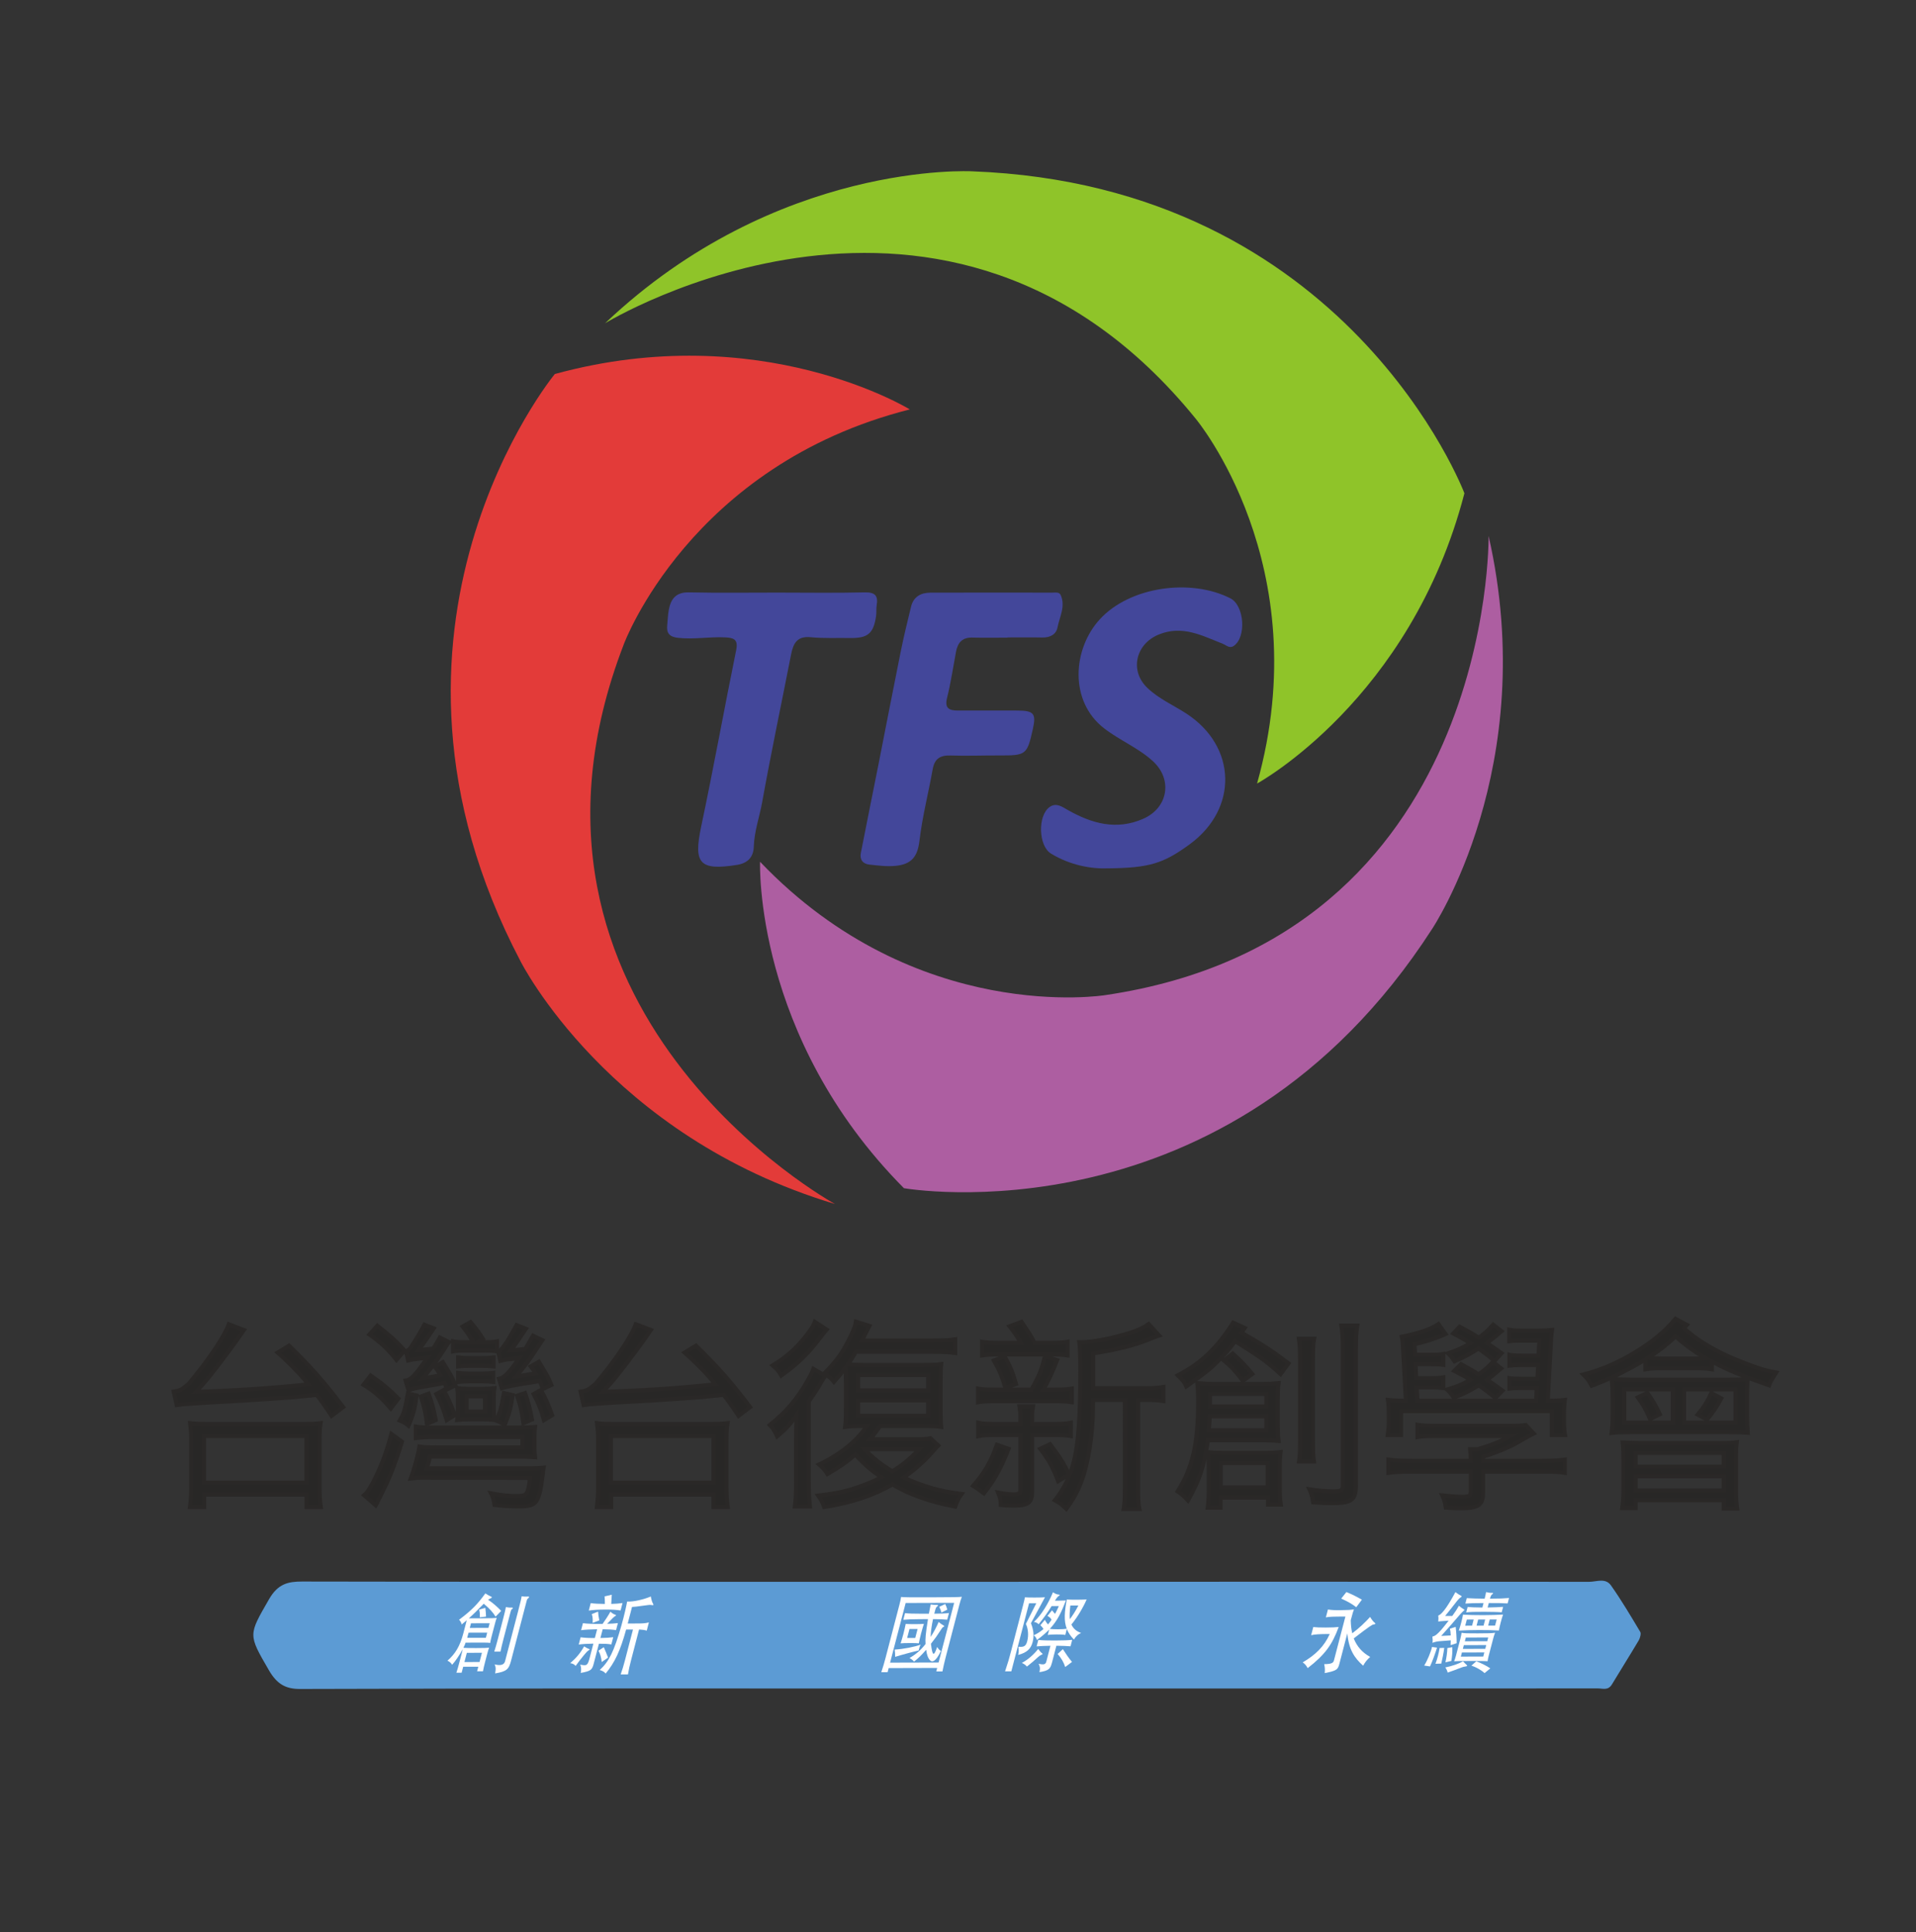 <?xml version="1.0" encoding="UTF-8" standalone="no"?>
<svg
   xmlns:dc="http://purl.org/dc/elements/1.1/"
   xmlns:cc="http://creativecommons.org/ns#"
   xmlns:rdf="http://www.w3.org/1999/02/22-rdf-syntax-ns#"
   xmlns:svg="http://www.w3.org/2000/svg"
   xmlns="http://www.w3.org/2000/svg"
   xmlns:sodipodi="http://sodipodi.sourceforge.net/DTD/sodipodi-0.dtd"
   xmlns:inkscape="http://www.inkscape.org/namespaces/inkscape"
   version="1.1"
   id="svg2"
   xml:space="preserve"
   width="312"
   height="314.667"
   viewBox="0 0 312 314.667"
   sodipodi:docname="logo.ai"><rect x="0" y="0" width="312" height="314.667" fill="#333333" stroke="none"/><defs
     id="defs6"><clipPath
       clipPathUnits="userSpaceOnUse"
       id="clipPath18"><path
         d="M 0,236 H 234 V 0 H 0 Z"
         id="path16" /></clipPath></defs><sodipodi:namedview
     pagecolor="#ffffff"
     bordercolor="#666666"
     borderopacity="1"
     objecttolerance="10"
     gridtolerance="10"
     guidetolerance="10"
     inkscape:pageopacity="0"
     inkscape:pageshadow="2"
     inkscape:window-width="640"
     inkscape:window-height="480"
     id="namedview4" /><g
     id="g10"
     inkscape:groupmode="layer"
     inkscape:label="logo"
     transform="matrix(1.333,0,0,-1.333,0,314.667)"><g
       id="g12"><g
         id="g14"
         clip-path="url(#clipPath18)"><g
           id="g20"
           transform="translate(200.377,36.69)"><path
             d="m 0,0 c -1.15,1.93 -2.3,3.871 -3.576,5.68 -0.68,0.965 -1.767,0.445 -2.656,0.446 -24.902,0.021 -49.803,0.004 -74.704,0 -27.508,-0.005 -55.018,-0.02 -82.526,0.034 -1.719,0.003 -2.964,-0.271 -4.053,-2.167 -2.522,-4.392 -2.568,-4.264 -0.017,-8.664 0.977,-1.686 2.032,-2.299 3.79,-2.294 26.273,0.085 52.547,0.059 78.819,0.057 26.584,-10e-4 53.168,-0.003 79.752,0.011 0.584,0 1.241,-0.286 1.707,0.49 1.083,1.803 2.204,3.57 3.277,5.381 C -0.025,-0.755 0.117,-0.196 0,0"
             style="fill:#5c9bd4;fill-opacity:1;fill-rule:nonzero;stroke:none"
             id="path22" /></g><path
           d="m 24.919,54.938 h 12.528 v 5.69 H 24.919 Z m -1.715,-2.984 c 0.1,0.82 0.15,1.541 0.15,2.312 v 5.941 c 0,0.72 -0.05,1.341 -0.125,1.988 0.547,-0.074 1.069,-0.1 1.963,-0.1 h 12.006 c 0.896,0 1.393,0.026 1.964,0.1 -0.099,-0.647 -0.124,-1.168 -0.124,-1.988 v -5.941 c 0,-0.846 0.05,-1.566 0.15,-2.312 H 37.447 V 53.47 H 24.944 v -1.516 z m 6.587,21.625 c -0.124,-0.174 -0.124,-0.174 -0.373,-0.547 -0.596,-0.895 -2.635,-3.629 -3.703,-4.97 -0.523,-0.647 -0.621,-0.771 -1.765,-2.039 4.747,0.148 8.948,0.422 13.721,0.919 -0.97,1.219 -2.237,2.537 -3.754,3.878 l 1.393,0.845 c 2.709,-2.635 4.375,-4.548 6.611,-7.506 l -1.417,-1.07 c -0.994,1.492 -1.342,1.965 -1.815,2.561 -2.908,-0.298 -2.908,-0.298 -5.12,-0.447 -3.728,-0.249 -3.728,-0.249 -5.99,-0.373 -1.517,-0.075 -1.517,-0.075 -3.852,-0.224 -1.318,-0.075 -1.443,-0.1 -2.138,-0.199 l -0.373,1.64 c 0.721,0.1 1.018,0.249 1.839,0.971 2.287,2.684 4.375,5.791 4.897,7.257 z"
           style="fill:#282726;fill-opacity:1;fill-rule:nonzero;stroke:none"
           id="path24" /><path
           d="m 24.919,54.938 h 12.528 v 5.69 H 24.919 Z m -1.715,-2.984 c 0.1,0.82 0.15,1.541 0.15,2.312 v 5.941 c 0,0.72 -0.05,1.341 -0.125,1.988 0.547,-0.074 1.069,-0.1 1.963,-0.1 h 12.006 c 0.896,0 1.393,0.026 1.964,0.1 -0.099,-0.647 -0.124,-1.168 -0.124,-1.988 v -5.941 c 0,-0.846 0.05,-1.566 0.15,-2.312 H 37.447 V 53.47 H 24.944 v -1.516 z m 6.587,21.625 c -0.124,-0.174 -0.124,-0.174 -0.373,-0.547 -0.596,-0.895 -2.635,-3.629 -3.703,-4.97 -0.523,-0.647 -0.621,-0.771 -1.765,-2.039 4.747,0.148 8.948,0.422 13.721,0.919 -0.97,1.219 -2.237,2.537 -3.754,3.878 l 1.393,0.845 c 2.709,-2.635 4.375,-4.548 6.611,-7.506 l -1.417,-1.07 c -0.994,1.492 -1.342,1.965 -1.815,2.561 -2.908,-0.298 -2.908,-0.298 -5.12,-0.447 -3.728,-0.249 -3.728,-0.249 -5.99,-0.373 -1.517,-0.075 -1.517,-0.075 -3.852,-0.224 -1.318,-0.075 -1.443,-0.1 -2.138,-0.199 l -0.373,1.64 c 0.721,0.1 1.018,0.249 1.839,0.971 2.287,2.684 4.375,5.791 4.897,7.257 z"
           style="fill:none;stroke:#2a2827;stroke-width:0.5;stroke-linecap:butt;stroke-linejoin:miter;stroke-miterlimit:10;stroke-dasharray:none;stroke-opacity:1"
           id="path26" /><g
           id="g28"
           transform="translate(66.454,62.568)"><path
             d="m 0,0 c -0.348,1.268 -0.695,2.111 -1.268,3.182 l 0.896,0.497 C 0.224,2.585 0.522,1.914 0.995,0.597 Z m -2.51,-0.373 c -0.175,1.367 -0.373,2.186 -0.77,3.354 l 0.968,0.325 C -1.913,2.138 -1.715,1.44 -1.466,0.073 Z M -2.212,11.16 C -3.007,9.967 -3.23,9.619 -4.051,8.525 c 0.895,0.075 1.242,0.1 1.765,0.174 0.174,0.299 0.497,0.821 0.944,1.615 L -0.198,9.769 C -0.521,9.296 -0.521,9.296 -1.192,8.276 -1.913,7.184 -1.913,7.184 -3.405,5.318 c 0.696,0.1 1.467,0.248 2.361,0.399 -0.174,0.323 -0.273,0.471 -0.571,0.845 l 0.994,0.572 C 0.522,5.22 0.522,5.22 0.896,4.3 L -0.124,3.803 C -0.298,4.274 -0.348,4.424 -0.547,4.797 -1.218,4.646 -1.218,4.646 -3.032,4.374 -3.827,4.226 -4.474,4.101 -5.146,3.901 l -0.347,1.145 c 0.672,0.147 1.218,0.721 2.461,2.535 C -3.206,7.556 -3.355,7.53 -3.455,7.53 -3.777,7.48 -3.777,7.48 -4.573,7.407 -4.747,7.382 -4.946,7.332 -5.344,7.232 L -5.593,8.4 c 0.249,0.101 0.447,0.275 0.746,0.721 0.373,0.473 1.094,1.74 1.492,2.486 z M -3.827,3.057 c -0.249,-1.665 -0.448,-2.386 -0.994,-3.679 -0.373,0.299 -0.597,0.423 -1.07,0.597 0.547,0.968 0.597,1.169 0.995,3.331 z M -9.445,1.044 h 2.237 v 1.864 h -2.237 z m 3.257,3.629 c -0.449,0.05 -0.846,0.074 -1.417,0.074 h -1.467 c -0.572,0 -0.97,-0.024 -1.417,-0.074 v 1.094 c 0.423,-0.05 0.845,-0.077 1.441,-0.077 h 1.417 c 0.597,0 1.02,0.027 1.443,0.077 z m 0.024,1.889 c -0.523,0.048 -0.87,0.075 -1.417,0.075 h -1.491 c -0.547,0 -0.895,-0.027 -1.417,-0.075 v 1.092 c 0.397,-0.05 0.82,-0.073 1.441,-0.073 h 1.443 c 0.621,0 1.043,0.023 1.441,0.073 z m -4.35,-3.977 c 0,0.57 -0.025,0.943 -0.075,1.316 0.423,-0.048 0.896,-0.074 1.541,-0.074 h 1.443 c 0.646,0 1.118,0.026 1.541,0.074 C -6.114,3.528 -6.14,3.23 -6.14,2.585 V 1.342 c 0,-0.648 0.026,-0.946 0.076,-1.319 -0.448,0.05 -0.945,0.076 -1.541,0.076 h -1.443 c -0.621,0 -0.994,-0.026 -1.541,-0.076 0.05,0.349 0.075,0.748 0.075,1.319 z m 3.232,6.935 c 0.72,0 1.142,0.024 1.541,0.099 V 8.4 c -0.399,0.076 -0.87,0.101 -1.591,0.101 h -2.213 c -0.695,0 -1.168,-0.025 -1.565,-0.101 v 1.219 c 0.347,-0.075 0.82,-0.099 1.565,-0.099 h 0.896 c -0.573,0.968 -0.622,1.068 -1.293,1.914 l 0.969,0.545 c 0.821,-0.968 1.019,-1.266 1.516,-2.062 L -8.103,9.52 Z M -11.881,0 c -0.397,1.316 -0.696,2.111 -1.267,3.182 l 0.894,0.497 c 0.597,-1.094 0.895,-1.79 1.367,-3.058 z m -2.411,-0.447 c -0.174,1.342 -0.348,2.162 -0.746,3.33 l 0.945,0.347 c 0.422,-1.167 0.621,-1.888 0.869,-3.23 z m 12.229,-5.446 c 0.969,0 1.566,0.027 2.014,0.077 -0.05,-0.274 -0.05,-0.349 -0.075,-0.622 -0.472,-3.753 -0.721,-4.101 -2.958,-4.101 -1.019,0 -2.088,0.074 -2.958,0.174 -0.1,0.645 -0.174,0.919 -0.422,1.417 1.168,-0.225 2.138,-0.323 3.057,-0.323 0.845,0 1.119,0.074 1.293,0.372 0.174,0.297 0.323,0.92 0.397,1.838 l -12.876,0.026 h -0.098 c -0.697,0 -0.697,0 -0.946,-0.026 -0.298,-0.048 -0.347,-0.048 -0.645,-0.073 0.422,1.094 0.919,2.907 1.068,3.903 0.423,-0.077 1.02,-0.1 2.163,-0.1 h 10.414 v 1.268 h -10.613 c -1.02,0 -1.641,-0.025 -2.411,-0.125 v 1.392 c 0.571,-0.1 1.168,-0.124 2.411,-0.124 h 9.818 c 1.069,0 1.765,0.024 2.336,0.073 -0.049,-0.47 -0.074,-0.744 -0.074,-1.241 v -1.169 c 0,-0.521 0.025,-0.82 0.074,-1.267 -0.595,0.048 -1.242,0.075 -2.311,0.075 h -10.514 c -0.125,-0.524 -0.174,-0.746 -0.398,-1.444 z M -16.902,4.821 c 0.622,0.075 1.193,0.647 2.66,2.81 -0.199,-0.027 -0.349,-0.05 -0.447,-0.05 -0.349,-0.051 -0.349,-0.051 -1.144,-0.149 -0.174,0 -0.373,-0.05 -0.771,-0.15 l -0.249,1.169 c 0.224,0.025 0.398,0.149 0.597,0.447 0.621,0.945 1.193,1.889 1.641,2.758 l 1.143,-0.446 c -0.796,-1.193 -1.019,-1.541 -1.84,-2.636 0.92,0.051 1.244,0.101 1.791,0.174 0.173,0.273 0.273,0.424 0.793,1.343 l 1.121,-0.547 c -0.324,-0.472 -0.324,-0.472 -0.996,-1.517 -0.719,-1.067 -0.719,-1.067 -2.211,-2.931 1.143,0.174 1.814,0.298 2.163,0.397 -0.299,0.522 -0.373,0.62 -0.671,1.019 l 0.968,0.572 c 0.174,-0.273 0.299,-0.522 0.398,-0.647 0.696,-1.143 0.771,-1.317 1.143,-2.187 L -11.831,3.753 C -12.005,4.176 -12.055,4.35 -12.154,4.549 -12.9,4.398 -12.9,4.398 -14.765,4.076 -15.262,4.002 -16.032,3.827 -16.554,3.652 Z m 1.342,-1.813 c -0.223,-1.641 -0.422,-2.387 -0.994,-3.68 -0.348,0.299 -0.572,0.423 -1.069,0.622 0.547,0.945 0.597,1.144 0.994,3.306 z m -4.797,8.525 c 1.442,-1.119 2.361,-1.939 3.331,-3.032 l -0.995,-1.145 c -1.019,1.292 -1.938,2.164 -3.305,3.108 z m 3.007,-14.169 c -0.844,-2.783 -1.466,-4.324 -2.659,-6.712 -0.149,-0.248 -0.149,-0.272 -0.273,-0.52 -0.1,-0.224 -0.125,-0.299 -0.274,-0.547 l -1.417,1.242 c 0.348,0.299 0.597,0.672 1.044,1.491 1.019,1.94 1.641,3.579 2.287,5.992 z m -3.828,8.078 c 1.393,-0.943 2.312,-1.713 3.381,-2.807 l -0.92,-1.219 c -1.143,1.343 -2.012,2.089 -3.331,2.909 z"
             style="fill:#282726;fill-opacity:1;fill-rule:nonzero;stroke:none"
             id="path30" /></g><g
           id="g32"
           transform="translate(66.454,62.568)"><path
             d="m 0,0 c -0.348,1.268 -0.695,2.111 -1.268,3.182 l 0.896,0.497 C 0.224,2.585 0.522,1.914 0.995,0.597 Z m -2.51,-0.373 c -0.175,1.367 -0.373,2.186 -0.77,3.354 l 0.968,0.325 C -1.913,2.138 -1.715,1.44 -1.466,0.073 Z M -2.212,11.16 C -3.007,9.967 -3.23,9.619 -4.051,8.525 c 0.895,0.075 1.242,0.1 1.765,0.174 0.174,0.299 0.497,0.821 0.944,1.615 L -0.198,9.769 C -0.521,9.296 -0.521,9.296 -1.192,8.276 -1.913,7.184 -1.913,7.184 -3.405,5.318 c 0.696,0.1 1.467,0.248 2.361,0.399 -0.174,0.323 -0.273,0.471 -0.571,0.845 l 0.994,0.572 C 0.522,5.22 0.522,5.22 0.896,4.3 L -0.124,3.803 C -0.298,4.274 -0.348,4.424 -0.547,4.797 -1.218,4.646 -1.218,4.646 -3.032,4.374 -3.827,4.226 -4.474,4.101 -5.146,3.901 l -0.347,1.145 c 0.672,0.147 1.218,0.721 2.461,2.535 C -3.206,7.556 -3.355,7.53 -3.455,7.53 -3.777,7.48 -3.777,7.48 -4.573,7.407 -4.747,7.382 -4.946,7.332 -5.344,7.232 L -5.593,8.4 c 0.249,0.101 0.447,0.275 0.746,0.721 0.373,0.473 1.094,1.74 1.492,2.486 z M -3.827,3.057 c -0.249,-1.665 -0.448,-2.386 -0.994,-3.679 -0.373,0.299 -0.597,0.423 -1.07,0.597 0.547,0.968 0.597,1.169 0.995,3.331 z M -9.445,1.044 h 2.237 v 1.864 h -2.237 z m 3.257,3.629 c -0.449,0.05 -0.846,0.074 -1.417,0.074 h -1.467 c -0.572,0 -0.97,-0.024 -1.417,-0.074 v 1.094 c 0.423,-0.05 0.845,-0.077 1.441,-0.077 h 1.417 c 0.597,0 1.02,0.027 1.443,0.077 z m 0.024,1.889 c -0.523,0.048 -0.87,0.075 -1.417,0.075 h -1.491 c -0.547,0 -0.895,-0.027 -1.417,-0.075 v 1.092 c 0.397,-0.05 0.82,-0.073 1.441,-0.073 h 1.443 c 0.621,0 1.043,0.023 1.441,0.073 z m -4.35,-3.977 c 0,0.57 -0.025,0.943 -0.075,1.316 0.423,-0.048 0.896,-0.074 1.541,-0.074 h 1.443 c 0.646,0 1.118,0.026 1.541,0.074 C -6.114,3.528 -6.14,3.23 -6.14,2.585 V 1.342 c 0,-0.648 0.026,-0.946 0.076,-1.319 -0.448,0.05 -0.945,0.076 -1.541,0.076 h -1.443 c -0.621,0 -0.994,-0.026 -1.541,-0.076 0.05,0.349 0.075,0.748 0.075,1.319 z m 3.232,6.935 c 0.72,0 1.142,0.024 1.541,0.099 V 8.4 c -0.399,0.076 -0.87,0.101 -1.591,0.101 h -2.213 c -0.695,0 -1.168,-0.025 -1.565,-0.101 v 1.219 c 0.347,-0.075 0.82,-0.099 1.565,-0.099 h 0.896 c -0.573,0.968 -0.622,1.068 -1.293,1.914 l 0.969,0.545 c 0.821,-0.968 1.019,-1.266 1.516,-2.062 L -8.103,9.52 Z M -11.881,0 c -0.397,1.316 -0.696,2.111 -1.267,3.182 l 0.894,0.497 c 0.597,-1.094 0.895,-1.79 1.367,-3.058 z m -2.411,-0.447 c -0.174,1.342 -0.348,2.162 -0.746,3.33 l 0.945,0.347 c 0.422,-1.167 0.621,-1.888 0.869,-3.23 z m 12.229,-5.446 c 0.969,0 1.566,0.027 2.014,0.077 -0.05,-0.274 -0.05,-0.349 -0.075,-0.622 -0.472,-3.753 -0.721,-4.101 -2.958,-4.101 -1.019,0 -2.088,0.074 -2.958,0.174 -0.1,0.645 -0.174,0.919 -0.422,1.417 1.168,-0.225 2.138,-0.323 3.057,-0.323 0.845,0 1.119,0.074 1.293,0.372 0.174,0.297 0.323,0.92 0.397,1.838 l -12.876,0.026 h -0.098 c -0.697,0 -0.697,0 -0.946,-0.026 -0.298,-0.048 -0.347,-0.048 -0.645,-0.073 0.422,1.094 0.919,2.907 1.068,3.903 0.423,-0.077 1.02,-0.1 2.163,-0.1 h 10.414 v 1.268 h -10.613 c -1.02,0 -1.641,-0.025 -2.411,-0.125 v 1.392 c 0.571,-0.1 1.168,-0.124 2.411,-0.124 h 9.818 c 1.069,0 1.765,0.024 2.336,0.073 -0.049,-0.47 -0.074,-0.744 -0.074,-1.241 v -1.169 c 0,-0.521 0.025,-0.82 0.074,-1.267 -0.595,0.048 -1.242,0.075 -2.311,0.075 h -10.514 c -0.125,-0.524 -0.174,-0.746 -0.398,-1.444 z M -16.902,4.821 c 0.622,0.075 1.193,0.647 2.66,2.81 -0.199,-0.027 -0.349,-0.05 -0.447,-0.05 -0.349,-0.051 -0.349,-0.051 -1.144,-0.149 -0.174,0 -0.373,-0.05 -0.771,-0.15 l -0.249,1.169 c 0.224,0.025 0.398,0.149 0.597,0.447 0.621,0.945 1.193,1.889 1.641,2.758 l 1.143,-0.446 c -0.796,-1.193 -1.019,-1.541 -1.84,-2.636 0.92,0.051 1.244,0.101 1.791,0.174 0.173,0.273 0.273,0.424 0.793,1.343 l 1.121,-0.547 c -0.324,-0.472 -0.324,-0.472 -0.996,-1.517 -0.719,-1.067 -0.719,-1.067 -2.211,-2.931 1.143,0.174 1.814,0.298 2.163,0.397 -0.299,0.522 -0.373,0.62 -0.671,1.019 l 0.968,0.572 c 0.174,-0.273 0.299,-0.522 0.398,-0.647 0.696,-1.143 0.771,-1.317 1.143,-2.187 L -11.831,3.753 C -12.005,4.176 -12.055,4.35 -12.154,4.549 -12.9,4.398 -12.9,4.398 -14.765,4.076 -15.262,4.002 -16.032,3.827 -16.554,3.652 Z m 1.342,-1.813 c -0.223,-1.641 -0.422,-2.387 -0.994,-3.68 -0.348,0.299 -0.572,0.423 -1.069,0.622 0.547,0.945 0.597,1.144 0.994,3.306 z m -4.797,8.525 c 1.442,-1.119 2.361,-1.939 3.331,-3.032 l -0.995,-1.145 c -1.019,1.292 -1.938,2.164 -3.305,3.108 z m 3.007,-14.169 c -0.844,-2.783 -1.466,-4.324 -2.659,-6.712 -0.149,-0.248 -0.149,-0.272 -0.273,-0.52 -0.1,-0.224 -0.125,-0.299 -0.274,-0.547 l -1.417,1.242 c 0.348,0.299 0.597,0.672 1.044,1.491 1.019,1.94 1.641,3.579 2.287,5.992 z m -3.828,8.078 c 1.393,-0.943 2.312,-1.713 3.381,-2.807 l -0.92,-1.219 c -1.143,1.343 -2.012,2.089 -3.331,2.909 z"
             style="fill:none;stroke:#2a2827;stroke-width:0.5;stroke-linecap:butt;stroke-linejoin:miter;stroke-miterlimit:10;stroke-dasharray:none;stroke-opacity:1"
             id="path34" /></g><path
           d="m 74.631,54.938 h 12.528 v 5.69 H 74.631 Z m -1.715,-2.984 c 0.1,0.82 0.149,1.541 0.149,2.312 v 5.941 c 0,0.72 -0.049,1.341 -0.124,1.988 0.547,-0.074 1.069,-0.1 1.963,-0.1 H 86.91 c 0.896,0 1.393,0.026 1.964,0.1 -0.1,-0.647 -0.124,-1.168 -0.124,-1.988 v -5.941 c 0,-0.846 0.05,-1.566 0.148,-2.312 H 87.159 V 53.47 H 74.656 v -1.516 z m 6.587,21.625 c -0.124,-0.174 -0.124,-0.174 -0.373,-0.547 -0.596,-0.895 -2.635,-3.629 -3.703,-4.97 -0.523,-0.647 -0.621,-0.771 -1.765,-2.039 4.747,0.148 8.948,0.422 13.721,0.919 -0.97,1.219 -2.237,2.537 -3.754,3.878 l 1.392,0.845 c 2.709,-2.635 4.375,-4.548 6.612,-7.506 l -1.417,-1.07 c -0.994,1.492 -1.342,1.965 -1.815,2.561 -2.908,-0.298 -2.908,-0.298 -5.12,-0.447 -3.728,-0.249 -3.728,-0.249 -5.99,-0.373 -1.517,-0.075 -1.517,-0.075 -3.853,-0.224 -1.317,-0.075 -1.442,-0.1 -2.137,-0.199 l -0.373,1.64 c 0.72,0.1 1.018,0.249 1.839,0.971 2.287,2.684 4.375,5.791 4.897,7.257 z"
           style="fill:#282726;fill-opacity:1;fill-rule:nonzero;stroke:none"
           id="path36" /><path
           d="m 74.631,54.938 h 12.528 v 5.69 H 74.631 Z m -1.715,-2.984 c 0.1,0.82 0.149,1.541 0.149,2.312 v 5.941 c 0,0.72 -0.049,1.341 -0.124,1.988 0.547,-0.074 1.069,-0.1 1.963,-0.1 H 86.91 c 0.896,0 1.393,0.026 1.964,0.1 -0.1,-0.647 -0.124,-1.168 -0.124,-1.988 v -5.941 c 0,-0.846 0.05,-1.566 0.148,-2.312 H 87.159 V 53.47 H 74.656 v -1.516 z m 6.587,21.625 c -0.124,-0.174 -0.124,-0.174 -0.373,-0.547 -0.596,-0.895 -2.635,-3.629 -3.703,-4.97 -0.523,-0.647 -0.621,-0.771 -1.765,-2.039 4.747,0.148 8.948,0.422 13.721,0.919 -0.97,1.219 -2.237,2.537 -3.754,3.878 l 1.392,0.845 c 2.709,-2.635 4.375,-4.548 6.612,-7.506 l -1.417,-1.07 c -0.994,1.492 -1.342,1.965 -1.815,2.561 -2.908,-0.298 -2.908,-0.298 -5.12,-0.447 -3.728,-0.249 -3.728,-0.249 -5.99,-0.373 -1.517,-0.075 -1.517,-0.075 -3.853,-0.224 -1.317,-0.075 -1.442,-0.1 -2.137,-0.199 l -0.373,1.64 c 0.72,0.1 1.018,0.249 1.839,0.971 2.287,2.684 4.375,5.791 4.897,7.257 z"
           style="fill:none;stroke:#2a2827;stroke-width:0.5;stroke-linecap:butt;stroke-linejoin:miter;stroke-miterlimit:10;stroke-dasharray:none;stroke-opacity:1"
           id="path38" /><g
           id="g40"
           transform="translate(105.603,59.014)"><path
             d="M 0,0 C 0.92,-0.971 2.014,-1.864 3.405,-2.71 4.647,-1.938 5.667,-1.095 6.687,0 Z m -0.771,4.076 h 8.552 v 1.89 h -8.552 z m 0,3.108 H 7.781 V 9.048 H -0.771 Z M 9.021,0.446 C 8.774,0.198 8.699,0.124 8.377,-0.249 7.233,-1.541 6.288,-2.388 4.797,-3.455 7.108,-4.549 9.122,-5.12 11.855,-5.47 11.533,-5.893 11.285,-6.437 11.086,-7.011 8.028,-6.437 5.443,-5.52 3.43,-4.302 1.019,-5.667 -1.566,-6.537 -4.922,-7.061 c -0.224,0.598 -0.373,0.897 -0.722,1.394 3.082,0.348 4.973,0.895 7.732,2.235 -1.268,0.847 -2.113,1.568 -3.207,2.786 -1.044,-0.92 -1.864,-1.493 -3.405,-2.386 -0.298,0.47 -0.497,0.695 -1.019,1.168 2.608,1.243 4.573,2.834 5.841,4.698 h -0.447 c -1.094,0 -1.665,-0.025 -2.212,-0.101 0.074,0.523 0.099,1.219 0.099,2.313 v 3.058 c 0,0.82 -0.025,1.441 -0.051,1.864 -0.421,-0.597 -0.695,-0.92 -1.416,-1.74 -0.347,0.421 -0.522,0.595 -1.193,1.018 1.591,1.591 2.411,2.76 3.405,4.922 0.274,0.621 0.398,0.92 0.473,1.417 l 1.641,-0.522 c -0.1,-0.174 -0.399,-0.772 -0.896,-1.791 h 8.377 c 1.591,0 2.437,0.05 3.008,0.15 v -1.665 c -0.671,0.098 -1.616,0.148 -2.958,0.148 h -9.172 c -0.35,-0.595 -0.671,-1.117 -0.97,-1.541 0.497,-0.05 1.168,-0.074 1.989,-0.074 h 7.059 c 1.144,0 1.765,0.024 2.337,0.1 C 9.321,9.893 9.296,9.444 9.296,8.054 V 5.096 C 9.296,3.753 9.321,3.23 9.371,2.733 8.725,2.809 8.178,2.834 7.134,2.834 H 1.914 C 1.564,2.336 1.019,1.591 0.696,1.218 H 6.14 c 1.018,0 1.541,0.025 1.914,0.124 z M -4.623,14.615 c -0.199,-0.223 -0.299,-0.347 -0.696,-0.869 -1.541,-2.063 -2.834,-3.308 -4.847,-4.748 -0.273,0.497 -0.547,0.819 -1.045,1.243 1.864,1.117 3.257,2.436 4.549,4.249 0.299,0.399 0.448,0.672 0.597,1.07 z M -6.812,-3.929 c 0,-1.191 0.051,-2.161 0.15,-3.055 h -1.839 c 0.1,0.745 0.148,1.739 0.148,2.982 v 5.318 c 0,1.044 0.026,1.79 0.076,2.884 -0.746,-1.094 -1.244,-1.665 -2.387,-2.636 -0.298,0.648 -0.472,0.971 -0.896,1.394 2.015,1.614 3.307,3.132 4.623,5.442 0.375,0.648 0.574,1.044 0.698,1.417 L -4.798,8.973 C -5.021,8.625 -5.046,8.575 -5.295,8.178 -5.767,7.333 -6.214,6.637 -6.812,5.841 Z"
             style="fill:#282726;fill-opacity:1;fill-rule:nonzero;stroke:none"
             id="path42" /></g><g
           id="g44"
           transform="translate(105.603,59.014)"><path
             d="M 0,0 C 0.92,-0.971 2.014,-1.864 3.405,-2.71 4.647,-1.938 5.667,-1.095 6.687,0 Z m -0.771,4.076 h 8.552 v 1.89 h -8.552 z m 0,3.108 H 7.781 V 9.048 H -0.771 Z M 9.021,0.446 C 8.774,0.198 8.699,0.124 8.377,-0.249 7.233,-1.541 6.288,-2.388 4.797,-3.455 7.108,-4.549 9.122,-5.12 11.855,-5.47 11.533,-5.893 11.285,-6.437 11.086,-7.011 8.028,-6.437 5.443,-5.52 3.43,-4.302 1.019,-5.667 -1.566,-6.537 -4.922,-7.061 c -0.224,0.598 -0.373,0.897 -0.722,1.394 3.082,0.348 4.973,0.895 7.732,2.235 -1.268,0.847 -2.113,1.568 -3.207,2.786 -1.044,-0.92 -1.864,-1.493 -3.405,-2.386 -0.298,0.47 -0.497,0.695 -1.019,1.168 2.608,1.243 4.573,2.834 5.841,4.698 h -0.447 c -1.094,0 -1.665,-0.025 -2.212,-0.101 0.074,0.523 0.099,1.219 0.099,2.313 v 3.058 c 0,0.82 -0.025,1.441 -0.051,1.864 -0.421,-0.597 -0.695,-0.92 -1.416,-1.74 -0.347,0.421 -0.522,0.595 -1.193,1.018 1.591,1.591 2.411,2.76 3.405,4.922 0.274,0.621 0.398,0.92 0.473,1.417 l 1.641,-0.522 c -0.1,-0.174 -0.399,-0.772 -0.896,-1.791 h 8.377 c 1.591,0 2.437,0.05 3.008,0.15 v -1.665 c -0.671,0.098 -1.616,0.148 -2.958,0.148 h -9.172 c -0.35,-0.595 -0.671,-1.117 -0.97,-1.541 0.497,-0.05 1.168,-0.074 1.989,-0.074 h 7.059 c 1.144,0 1.765,0.024 2.337,0.1 C 9.321,9.893 9.296,9.444 9.296,8.054 V 5.096 C 9.296,3.753 9.321,3.23 9.371,2.733 8.725,2.809 8.178,2.834 7.134,2.834 H 1.914 C 1.564,2.336 1.019,1.591 0.696,1.218 H 6.14 c 1.018,0 1.541,0.025 1.914,0.124 z M -4.623,14.615 c -0.199,-0.223 -0.299,-0.347 -0.696,-0.869 -1.541,-2.063 -2.834,-3.308 -4.847,-4.748 -0.273,0.497 -0.547,0.819 -1.045,1.243 1.864,1.117 3.257,2.436 4.549,4.249 0.299,0.399 0.448,0.672 0.597,1.07 z M -6.812,-3.929 c 0,-1.191 0.051,-2.161 0.15,-3.055 h -1.839 c 0.1,0.745 0.148,1.739 0.148,2.982 v 5.318 c 0,1.044 0.026,1.79 0.076,2.884 -0.746,-1.094 -1.244,-1.665 -2.387,-2.636 -0.298,0.648 -0.472,0.971 -0.896,1.394 2.015,1.614 3.307,3.132 4.623,5.442 0.375,0.648 0.574,1.044 0.698,1.417 L -4.798,8.973 C -5.021,8.625 -5.046,8.575 -5.295,8.178 -5.767,7.333 -6.214,6.637 -6.812,5.841 Z"
             style="fill:none;stroke:#2a2827;stroke-width:0.5;stroke-linecap:butt;stroke-linejoin:miter;stroke-miterlimit:10;stroke-dasharray:none;stroke-opacity:1"
             id="path46" /></g><g
           id="g48"
           transform="translate(133.541,65.029)"><path
             d="m 0,0 c -0.024,-0.323 -0.024,-0.323 -0.024,-0.971 -0.026,-3.304 -0.547,-6.661 -1.393,-8.924 -0.497,-1.316 -1.019,-2.26 -1.864,-3.404 -0.522,0.496 -0.795,0.721 -1.392,1.044 1.094,1.366 1.815,2.809 2.312,4.723 0.547,2.136 0.795,5.469 0.795,11.184 0,1.618 -0.049,2.785 -0.124,3.407 h 0.298 c 1.342,0 3.828,0.497 5.891,1.142 1.044,0.349 1.665,0.623 2.287,1.07 L 8.054,7.879 C 7.805,7.805 7.805,7.805 7.134,7.531 5.096,6.686 3.206,6.214 0,5.69 V 1.44 h 6.312 c 1.121,0 1.692,0.051 2.263,0.151 V -0.125 C 7.979,-0.025 7.407,0 6.413,0 h -0.92 v -10.838 c 0,-1.243 0.026,-1.864 0.15,-2.485 H 3.729 c 0.099,0.644 0.149,1.266 0.149,2.485 L 3.878,0 Z m -5.27,-5.396 c 1.218,-1.615 1.567,-2.162 2.337,-3.703 l -1.342,-0.819 c -0.647,1.689 -1.12,2.56 -2.188,3.952 z m -5.443,6.887 c -0.423,1.392 -0.746,2.161 -1.417,3.329 l 1.317,0.497 c 0.697,-1.241 0.995,-1.987 1.392,-3.354 z m 1.864,5.493 c -0.373,0.696 -0.696,1.168 -1.367,2.014 l 1.467,0.546 c 1.068,-1.591 1.068,-1.591 1.591,-2.56 h 1.963 c 1.019,0 1.466,0.025 2.063,0.123 V 5.442 C -3.803,5.543 -4.25,5.566 -5.22,5.566 h -6.189 c -1.02,0 -1.491,-0.023 -2.162,-0.124 V 7.107 C -13,7.009 -12.479,6.984 -11.385,6.984 Z M -11.98,-4.275 c -0.97,0 -1.443,-0.027 -2.064,-0.15 v 1.641 c 0.571,-0.124 1.094,-0.151 2.088,-0.151 h 3.058 v 1.145 c 0,0.322 -0.05,0.721 -0.1,1.019 h 1.641 c -0.05,-0.298 -0.1,-0.697 -0.1,-1.019 v -1.145 h 2.734 c 0.869,0 1.342,0.027 1.989,0.151 V -4.4 c -0.572,0.098 -1.069,0.125 -1.989,0.125 h -2.734 v -6.936 c 0,-1.343 -0.473,-1.69 -2.262,-1.69 -0.547,0 -1.168,0.025 -1.566,0.075 v 0.222 c 0,0.349 -0.124,0.822 -0.323,1.292 0.895,-0.172 1.317,-0.222 1.889,-0.222 0.621,0 0.821,0.125 0.821,0.521 v 6.738 z m 7.357,5.543 c 0.944,0 1.441,0.024 2.013,0.124 v -1.665 c -0.596,0.098 -1.093,0.124 -2.013,0.124 h -7.383 c -0.944,0 -1.467,-0.026 -2.062,-0.124 v 1.665 c 0.571,-0.1 1.068,-0.124 2.062,-0.124 h 4.449 c 0.946,1.615 1.318,2.559 1.666,4.076 L -4.399,4.871 C -4.972,3.38 -5.543,2.187 -6.09,1.268 Z m -5.717,-7.234 c -0.895,-2.338 -1.716,-3.805 -3.008,-5.443 -0.223,0.147 -0.223,0.147 -0.572,0.422 -0.124,0.098 -0.298,0.222 -0.745,0.497 1.491,1.74 2.112,2.834 2.908,5.02 z"
             style="fill:#282726;fill-opacity:1;fill-rule:nonzero;stroke:none"
             id="path50" /></g><g
           id="g52"
           transform="translate(133.541,65.029)"><path
             d="m 0,0 c -0.024,-0.323 -0.024,-0.323 -0.024,-0.971 -0.026,-3.304 -0.547,-6.661 -1.393,-8.924 -0.497,-1.316 -1.019,-2.26 -1.864,-3.404 -0.522,0.496 -0.795,0.721 -1.392,1.044 1.094,1.366 1.815,2.809 2.312,4.723 0.547,2.136 0.795,5.469 0.795,11.184 0,1.618 -0.049,2.785 -0.124,3.407 h 0.298 c 1.342,0 3.828,0.497 5.891,1.142 1.044,0.349 1.665,0.623 2.287,1.07 L 8.054,7.879 C 7.805,7.805 7.805,7.805 7.134,7.531 5.096,6.686 3.206,6.214 0,5.69 V 1.44 h 6.312 c 1.121,0 1.692,0.051 2.263,0.151 V -0.125 C 7.979,-0.025 7.407,0 6.413,0 h -0.92 v -10.838 c 0,-1.243 0.026,-1.864 0.15,-2.485 H 3.729 c 0.099,0.644 0.149,1.266 0.149,2.485 L 3.878,0 Z m -5.27,-5.396 c 1.218,-1.615 1.567,-2.162 2.337,-3.703 l -1.342,-0.819 c -0.647,1.689 -1.12,2.56 -2.188,3.952 z m -5.443,6.887 c -0.423,1.392 -0.746,2.161 -1.417,3.329 l 1.317,0.497 c 0.697,-1.241 0.995,-1.987 1.392,-3.354 z m 1.864,5.493 c -0.373,0.696 -0.696,1.168 -1.367,2.014 l 1.467,0.546 c 1.068,-1.591 1.068,-1.591 1.591,-2.56 h 1.963 c 1.019,0 1.466,0.025 2.063,0.123 V 5.442 C -3.803,5.543 -4.25,5.566 -5.22,5.566 h -6.189 c -1.02,0 -1.491,-0.023 -2.162,-0.124 V 7.107 C -13,7.009 -12.479,6.984 -11.385,6.984 Z M -11.98,-4.275 c -0.97,0 -1.443,-0.027 -2.064,-0.15 v 1.641 c 0.571,-0.124 1.094,-0.151 2.088,-0.151 h 3.058 v 1.145 c 0,0.322 -0.05,0.721 -0.1,1.019 h 1.641 c -0.05,-0.298 -0.1,-0.697 -0.1,-1.019 v -1.145 h 2.734 c 0.869,0 1.342,0.027 1.989,0.151 V -4.4 c -0.572,0.098 -1.069,0.125 -1.989,0.125 h -2.734 v -6.936 c 0,-1.343 -0.473,-1.69 -2.262,-1.69 -0.547,0 -1.168,0.025 -1.566,0.075 v 0.222 c 0,0.349 -0.124,0.822 -0.323,1.292 0.895,-0.172 1.317,-0.222 1.889,-0.222 0.621,0 0.821,0.125 0.821,0.521 v 6.738 z m 7.357,5.543 c 0.944,0 1.441,0.024 2.013,0.124 v -1.665 c -0.596,0.098 -1.093,0.124 -2.013,0.124 h -7.383 c -0.944,0 -1.467,-0.026 -2.062,-0.124 v 1.665 c 0.571,-0.1 1.068,-0.124 2.062,-0.124 h 4.449 c 0.946,1.615 1.318,2.559 1.666,4.076 L -4.399,4.871 C -4.972,3.38 -5.543,2.187 -6.09,1.268 Z m -5.717,-7.234 c -0.895,-2.338 -1.716,-3.805 -3.008,-5.443 -0.223,0.147 -0.223,0.147 -0.572,0.422 -0.124,0.098 -0.298,0.222 -0.745,0.497 1.491,1.74 2.112,2.834 2.908,5.02 z"
             style="fill:none;stroke:#2a2827;stroke-width:0.5;stroke-linecap:butt;stroke-linejoin:miter;stroke-miterlimit:10;stroke-dasharray:none;stroke-opacity:1"
             id="path54" /></g><g
           id="g56"
           transform="translate(165.805,74.126)"><path
             d="m 0,0 c -0.124,-0.721 -0.174,-1.565 -0.174,-3.007 v -16.505 c 0,-1.815 -0.497,-2.188 -2.958,-2.188 -0.621,0 -1.069,0.025 -2.263,0.1 -0.098,0.696 -0.198,1.068 -0.446,1.591 1.044,-0.175 2.038,-0.249 2.983,-0.249 0.894,0 1.093,0.124 1.093,0.746 v 16.48 c 0,1.491 -0.049,2.237 -0.173,3.032 z m -5.27,-1.616 c -0.125,-0.621 -0.149,-1.317 -0.149,-2.709 v -9.495 c 0,-1.665 0.024,-2.113 0.125,-2.784 h -1.815 c 0.099,0.695 0.125,1.192 0.125,2.784 v 9.495 c 0,1.318 -0.05,2.039 -0.15,2.709 z m -9.942,-1.814 c 0.82,-0.72 1.591,-1.491 2.386,-2.486 l -1.144,-0.845 c -1.068,1.367 -1.367,1.691 -2.311,2.486 z m -1.467,-16.356 h 5.741 v 2.982 h -5.741 z m 5.569,9.893 v 1.541 h -6.886 V -9.52 -9.893 Z m -6.911,-1.193 c -0.049,-0.894 -0.049,-0.894 -0.125,-1.715 h 7.036 v 1.715 z m 1.318,-9.942 v -1.219 h -1.567 c 0.075,0.598 0.124,1.292 0.124,2.063 v 2.734 c 0,0.971 -0.024,1.367 -0.074,1.965 0.522,-0.051 0.895,-0.075 1.865,-0.075 h 5.219 c 0.697,0 1.144,0.024 1.765,0.1 -0.074,-0.597 -0.1,-0.996 -0.1,-1.865 v -2.51 c 0,-0.821 0.026,-1.441 0.125,-2.039 h -1.566 v 0.846 z m 2.558,20.158 c 3.207,-1.863 3.656,-2.187 5.744,-3.754 l -0.97,-1.316 c -1.715,1.565 -2.212,1.914 -5.543,4.027 -0.745,-0.996 -1.292,-1.641 -2.112,-2.437 -1.02,-1.044 -1.494,-1.392 -3.854,-3.082 -0.198,0.472 -0.422,0.745 -1.044,1.342 1.567,0.845 2.685,1.616 3.754,2.66 1.094,1.044 2.063,2.286 3.008,3.779 l 1.416,-0.647 z m -4.1,-13.149 c -0.497,-3.306 -0.994,-4.773 -2.436,-7.357 -0.472,0.522 -0.77,0.794 -1.267,1.118 1.814,2.808 2.511,5.866 2.511,10.862 0,1.044 -0.026,1.69 -0.1,2.361 0.845,-0.073 1.317,-0.099 2.411,-0.099 h 5.567 c 0.821,0 1.194,0.026 1.94,0.099 -0.075,-0.57 -0.1,-1.068 -0.1,-1.888 v -3.306 c 0,-0.846 0.025,-1.318 0.1,-1.865 -0.597,0.05 -0.994,0.075 -1.79,0.075 z"
             style="fill:#282726;fill-opacity:1;fill-rule:nonzero;stroke:none"
             id="path58" /></g><g
           id="g60"
           transform="translate(165.805,74.126)"><path
             d="m 0,0 c -0.124,-0.721 -0.174,-1.565 -0.174,-3.007 v -16.505 c 0,-1.815 -0.497,-2.188 -2.958,-2.188 -0.621,0 -1.069,0.025 -2.263,0.1 -0.098,0.696 -0.198,1.068 -0.446,1.591 1.044,-0.175 2.038,-0.249 2.983,-0.249 0.894,0 1.093,0.124 1.093,0.746 v 16.48 c 0,1.491 -0.049,2.237 -0.173,3.032 z m -5.27,-1.616 c -0.125,-0.621 -0.149,-1.317 -0.149,-2.709 v -9.495 c 0,-1.665 0.024,-2.113 0.125,-2.784 h -1.815 c 0.099,0.695 0.125,1.192 0.125,2.784 v 9.495 c 0,1.318 -0.05,2.039 -0.15,2.709 z m -9.942,-1.814 c 0.82,-0.72 1.591,-1.491 2.386,-2.486 l -1.144,-0.845 c -1.068,1.367 -1.367,1.691 -2.311,2.486 z m -1.467,-16.356 h 5.741 v 2.982 h -5.741 z m 5.569,9.893 v 1.541 h -6.886 V -9.52 -9.893 Z m -6.911,-1.193 c -0.049,-0.894 -0.049,-0.894 -0.125,-1.715 h 7.036 v 1.715 z m 1.318,-9.942 v -1.219 h -1.567 c 0.075,0.598 0.124,1.292 0.124,2.063 v 2.734 c 0,0.971 -0.024,1.367 -0.074,1.965 0.522,-0.051 0.895,-0.075 1.865,-0.075 h 5.219 c 0.697,0 1.144,0.024 1.765,0.1 -0.074,-0.597 -0.1,-0.996 -0.1,-1.865 v -2.51 c 0,-0.821 0.026,-1.441 0.125,-2.039 h -1.566 v 0.846 z m 2.558,20.158 c 3.207,-1.863 3.656,-2.187 5.744,-3.754 l -0.97,-1.316 c -1.715,1.565 -2.212,1.914 -5.543,4.027 -0.745,-0.996 -1.292,-1.641 -2.112,-2.437 -1.02,-1.044 -1.494,-1.392 -3.854,-3.082 -0.198,0.472 -0.422,0.745 -1.044,1.342 1.567,0.845 2.685,1.616 3.754,2.66 1.094,1.044 2.063,2.286 3.008,3.779 l 1.416,-0.647 z m -4.1,-13.149 c -0.497,-3.306 -0.994,-4.773 -2.436,-7.357 -0.472,0.522 -0.77,0.794 -1.267,1.118 1.814,2.808 2.511,5.866 2.511,10.862 0,1.044 -0.026,1.69 -0.1,2.361 0.845,-0.073 1.317,-0.099 2.411,-0.099 h 5.567 c 0.821,0 1.194,0.026 1.94,0.099 -0.075,-0.57 -0.1,-1.068 -0.1,-1.888 v -3.306 c 0,-0.846 0.025,-1.318 0.1,-1.865 -0.597,0.05 -0.994,0.075 -1.79,0.075 z"
             style="fill:none;stroke:#2a2827;stroke-width:0.5;stroke-linecap:butt;stroke-linejoin:miter;stroke-miterlimit:10;stroke-dasharray:none;stroke-opacity:1"
             id="path62" /></g><g
           id="g64"
           transform="translate(182.583,69.802)"><path
             d="M 0,0 C -0.846,0.694 -1.069,0.869 -1.964,1.516 -2.958,0.869 -3.48,0.596 -4.896,-0.05 c -0.324,0.496 -0.5,0.696 -0.796,0.969 1.293,0.447 1.764,0.671 2.709,1.242 -0.646,0.423 -1.019,0.647 -2.063,1.193 l 0.771,0.821 c 1.118,-0.596 1.541,-0.821 2.336,-1.342 0.746,0.547 1.043,0.795 1.765,1.591 L 0.845,3.628 C 0.05,2.933 0,2.907 -0.944,2.187 -0.323,1.764 -0.025,1.565 0.845,0.943 Z m 0.1,-4.524 c -0.946,0.77 -1.293,1.019 -2.039,1.541 -1.093,-0.671 -1.64,-0.946 -3.057,-1.516 -0.275,0.446 -0.423,0.621 -0.82,0.994 1.367,0.422 1.864,0.646 2.833,1.192 -0.547,0.374 -0.895,0.546 -1.939,1.093 l 0.819,0.822 c 1.095,-0.597 1.493,-0.822 2.139,-1.244 0.746,0.523 1.044,0.772 1.765,1.517 L 0.795,-0.92 C -0.05,-1.642 -0.373,-1.914 -0.92,-2.313 -0.224,-2.76 0.05,-2.958 0.969,-3.63 Z m -10.242,-8.998 c -1.367,0 -2.113,-0.05 -2.834,-0.15 v 1.615 c 0.697,-0.098 1.417,-0.148 2.834,-0.148 h 7.234 c 0,0.473 -0.026,0.97 -0.075,1.417 h 0.895 c 1.641,0.472 2.635,0.87 4.052,1.615 H -7.06 c -1.168,0 -1.79,-0.024 -2.361,-0.124 v 1.49 c 0.597,-0.098 1.168,-0.124 2.312,-0.124 h 9.122 c 0.87,0 1.392,0.026 1.79,0.101 L 4.772,-8.874 C 4.399,-9.048 4.399,-9.048 2.609,-10.067 1.789,-10.54 0.174,-11.211 -1.417,-11.708 v -0.497 h 7.134 c 1.441,0 2.137,0.05 2.858,0.148 v -1.615 c -0.745,0.125 -1.467,0.15 -2.883,0.15 h -7.109 v -2.611 c 0,-1.467 -0.571,-1.864 -2.686,-1.864 -0.62,0 -1.092,0.024 -1.863,0.075 -0.074,0.547 -0.174,0.943 -0.423,1.49 1.169,-0.124 1.865,-0.172 2.461,-0.172 0.846,0 1.02,0.124 1.02,0.77 v 2.312 z m 2.337,14.267 c 0.795,0 1.168,0.026 1.541,0.1 v -1.319 c -0.373,0.051 -0.895,0.076 -1.541,0.076 h -1.864 l 0.099,-1.715 h 1.765 c 0.795,0 1.168,0.024 1.541,0.098 v -1.293 c -0.423,0.051 -0.845,0.077 -1.541,0.077 h -1.716 l 0.1,-1.641 H 5.07 l 0.076,1.564 H 3.331 c -0.672,0 -1.094,-0.023 -1.518,-0.073 v 1.268 c 0.325,-0.05 0.772,-0.075 1.518,-0.075 H 5.22 l 0.099,1.69 H 3.331 c -0.646,0 -1.143,-0.024 -1.518,-0.074 V 0.745 C 2.112,0.671 2.585,0.646 3.331,0.646 H 5.369 L 5.468,2.485 H 3.256 C 2.511,2.485 2.188,2.46 1.789,2.411 V 3.803 C 2.212,3.728 2.609,3.702 3.331,3.702 H 5.344 C 6.09,3.702 6.537,3.728 7.01,3.778 6.91,3.081 6.885,2.709 6.86,1.937 L 6.487,-4.872 c 0.647,0 1.442,0.023 2.088,0.1 -0.074,-0.547 -0.099,-0.997 -0.099,-1.89 v -0.845 c 0,-0.572 0.025,-0.945 0.125,-1.541 H 6.984 v 2.907 h -18.419 v -2.907 h -1.615 c 0.074,0.57 0.124,1.094 0.124,1.614 v 0.772 c 0,0.82 -0.024,1.316 -0.099,1.89 0.696,-0.077 1.466,-0.1 2.187,-0.1 l -0.349,6.388 c -0.024,0.571 -0.048,0.92 -0.148,1.442 2.113,0.422 3.579,0.919 4.475,1.541 L -5.99,3.28 C -6.09,3.231 -6.09,3.231 -6.513,3.057 -7.656,2.608 -8.401,2.36 -9.794,2.038 l 0.075,-1.293 z"
             style="fill:#282726;fill-opacity:1;fill-rule:nonzero;stroke:none"
             id="path66" /></g><g
           id="g68"
           transform="translate(182.583,69.802)"><path
             d="M 0,0 C -0.846,0.694 -1.069,0.869 -1.964,1.516 -2.958,0.869 -3.48,0.596 -4.896,-0.05 c -0.324,0.496 -0.5,0.696 -0.796,0.969 1.293,0.447 1.764,0.671 2.709,1.242 -0.646,0.423 -1.019,0.647 -2.063,1.193 l 0.771,0.821 c 1.118,-0.596 1.541,-0.821 2.336,-1.342 0.746,0.547 1.043,0.795 1.765,1.591 L 0.845,3.628 C 0.05,2.933 0,2.907 -0.944,2.187 -0.323,1.764 -0.025,1.565 0.845,0.943 Z m 0.1,-4.524 c -0.946,0.77 -1.293,1.019 -2.039,1.541 -1.093,-0.671 -1.64,-0.946 -3.057,-1.516 -0.275,0.446 -0.423,0.621 -0.82,0.994 1.367,0.422 1.864,0.646 2.833,1.192 -0.547,0.374 -0.895,0.546 -1.939,1.093 l 0.819,0.822 c 1.095,-0.597 1.493,-0.822 2.139,-1.244 0.746,0.523 1.044,0.772 1.765,1.517 L 0.795,-0.92 C -0.05,-1.642 -0.373,-1.914 -0.92,-2.313 -0.224,-2.76 0.05,-2.958 0.969,-3.63 Z m -10.242,-8.998 c -1.367,0 -2.113,-0.05 -2.834,-0.15 v 1.615 c 0.697,-0.098 1.417,-0.148 2.834,-0.148 h 7.234 c 0,0.473 -0.026,0.97 -0.075,1.417 h 0.895 c 1.641,0.472 2.635,0.87 4.052,1.615 H -7.06 c -1.168,0 -1.79,-0.024 -2.361,-0.124 v 1.49 c 0.597,-0.098 1.168,-0.124 2.312,-0.124 h 9.122 c 0.87,0 1.392,0.026 1.79,0.101 L 4.772,-8.874 C 4.399,-9.048 4.399,-9.048 2.609,-10.067 1.789,-10.54 0.174,-11.211 -1.417,-11.708 v -0.497 h 7.134 c 1.441,0 2.137,0.05 2.858,0.148 v -1.615 c -0.745,0.125 -1.467,0.15 -2.883,0.15 h -7.109 v -2.611 c 0,-1.467 -0.571,-1.864 -2.686,-1.864 -0.62,0 -1.092,0.024 -1.863,0.075 -0.074,0.547 -0.174,0.943 -0.423,1.49 1.169,-0.124 1.865,-0.172 2.461,-0.172 0.846,0 1.02,0.124 1.02,0.77 v 2.312 z m 2.337,14.267 c 0.795,0 1.168,0.026 1.541,0.1 v -1.319 c -0.373,0.051 -0.895,0.076 -1.541,0.076 h -1.864 l 0.099,-1.715 h 1.765 c 0.795,0 1.168,0.024 1.541,0.098 v -1.293 c -0.423,0.051 -0.845,0.077 -1.541,0.077 h -1.716 l 0.1,-1.641 H 5.07 l 0.076,1.564 H 3.331 c -0.672,0 -1.094,-0.023 -1.518,-0.073 v 1.268 c 0.325,-0.05 0.772,-0.075 1.518,-0.075 H 5.22 l 0.099,1.69 H 3.331 c -0.646,0 -1.143,-0.024 -1.518,-0.074 V 0.745 C 2.112,0.671 2.585,0.646 3.331,0.646 H 5.369 L 5.468,2.485 H 3.256 C 2.511,2.485 2.188,2.46 1.789,2.411 V 3.803 C 2.212,3.728 2.609,3.702 3.331,3.702 H 5.344 C 6.09,3.702 6.537,3.728 7.01,3.778 6.91,3.081 6.885,2.709 6.86,1.937 L 6.487,-4.872 c 0.647,0 1.442,0.023 2.088,0.1 -0.074,-0.547 -0.099,-0.997 -0.099,-1.89 v -0.845 c 0,-0.572 0.025,-0.945 0.125,-1.541 H 6.984 v 2.907 h -18.419 v -2.907 h -1.615 c 0.074,0.57 0.124,1.094 0.124,1.614 v 0.772 c 0,0.82 -0.024,1.316 -0.099,1.89 0.696,-0.077 1.466,-0.1 2.187,-0.1 l -0.349,6.388 c -0.024,0.571 -0.048,0.92 -0.148,1.442 2.113,0.422 3.579,0.919 4.475,1.541 L -5.99,3.28 C -6.09,3.231 -6.09,3.231 -6.513,3.057 -7.656,2.608 -8.401,2.36 -9.794,2.038 l 0.075,-1.293 z"
             style="fill:none;stroke:#2a2827;stroke-width:0.5;stroke-linecap:butt;stroke-linejoin:miter;stroke-miterlimit:10;stroke-dasharray:none;stroke-opacity:1"
             id="path70" /></g><g
           id="g72"
           transform="translate(207.389,63.239)"><path
             d="M 0,0 C 0.745,0.895 1.193,1.591 1.665,2.635 L 2.883,1.987 C 2.336,0.97 1.914,0.348 1.144,-0.598 Z m -1.665,-0.971 h 6.288 v 4.053 h -6.288 z m 1.591,7.83 c 0.372,0 0.645,0 1.068,0.026 -1.193,0.672 -2.411,1.541 -3.703,2.66 -1.069,-1.019 -2.113,-1.816 -3.356,-2.61 0.422,-0.05 0.87,-0.076 1.566,-0.076 z M -5.816,-0.547 C -6.264,0.497 -6.637,1.192 -7.308,2.111 L -6.14,2.659 C -5.443,1.665 -5.071,1.019 -4.623,0.05 Z M -7.581,-9.271 H 3.182 v 1.74 H -7.581 Z m 0,2.908 H 3.182 v 1.69 H -7.581 Z m -1.393,5.392 h 5.94 v 4.053 h -5.94 z m -0.098,-4.821 c 0,1.02 -0.026,1.666 -0.1,2.387 1.268,-0.05 2.236,-0.075 3.156,-0.075 h 8.402 c 1.193,0 1.889,0.025 2.385,0.099 C 4.698,-3.952 4.673,-4.549 4.673,-5.667 v -3.432 c 0,-0.993 0.05,-1.689 0.149,-2.384 h -1.64 v 1.018 H -7.581 v -0.944 h -1.641 c 0.1,0.746 0.15,1.367 0.15,2.287 z m 0.843,3.653 c -0.993,0 -1.664,-0.024 -2.286,-0.098 0.076,0.572 0.124,1.341 0.124,2.187 v 2.088 c 0,0.845 -0.024,1.467 -0.098,2.312 0.571,-0.05 1.317,-0.076 2.286,-0.076 H 3.703 c 1.243,0 1.467,0 2.387,0.076 C 6.04,2.908 6.04,2.883 6.04,2.014 V 0.023 c 0,-0.967 0.024,-1.564 0.074,-2.235 -0.571,0.049 -1.343,0.073 -2.286,0.073 z M -1.69,10.563 C -0.497,9.495 0.521,8.799 2.112,7.929 3.331,7.283 4.648,6.687 6.363,6.063 7.83,5.519 8.302,5.394 9.595,5.146 8.948,4.126 8.874,4.002 8.725,3.579 5.096,4.872 3.977,5.318 1.74,6.486 V 5.543 c -0.547,0.1 -1.069,0.124 -1.79,0.124 h -4.449 c -0.896,0 -1.343,-0.024 -1.89,-0.124 V 6.735 C -7.109,6.289 -8.153,5.717 -9.346,5.096 -10.241,4.623 -10.688,4.425 -12.95,3.528 c -0.323,0.622 -0.547,0.921 -1.02,1.368 2.287,0.597 4.276,1.466 6.439,2.785 2.062,1.267 3.504,2.461 4.822,4.027 l 1.392,-0.747 z"
             style="fill:#282726;fill-opacity:1;fill-rule:nonzero;stroke:none"
             id="path74" /></g><g
           id="g76"
           transform="translate(207.389,63.239)"><path
             d="M 0,0 C 0.745,0.895 1.193,1.591 1.665,2.635 L 2.883,1.987 C 2.336,0.97 1.914,0.348 1.144,-0.598 Z m -1.665,-0.971 h 6.288 v 4.053 h -6.288 z m 1.591,7.83 c 0.372,0 0.645,0 1.068,0.026 -1.193,0.672 -2.411,1.541 -3.703,2.66 -1.069,-1.019 -2.113,-1.816 -3.356,-2.61 0.422,-0.05 0.87,-0.076 1.566,-0.076 z M -5.816,-0.547 C -6.264,0.497 -6.637,1.192 -7.308,2.111 L -6.14,2.659 C -5.443,1.665 -5.071,1.019 -4.623,0.05 Z M -7.581,-9.271 H 3.182 v 1.74 H -7.581 Z m 0,2.908 H 3.182 v 1.69 H -7.581 Z m -1.393,5.392 h 5.94 v 4.053 h -5.94 z m -0.098,-4.821 c 0,1.02 -0.026,1.666 -0.1,2.387 1.268,-0.05 2.236,-0.075 3.156,-0.075 h 8.402 c 1.193,0 1.889,0.025 2.385,0.099 C 4.698,-3.952 4.673,-4.549 4.673,-5.667 v -3.432 c 0,-0.993 0.05,-1.689 0.149,-2.384 h -1.64 v 1.018 H -7.581 v -0.944 h -1.641 c 0.1,0.746 0.15,1.367 0.15,2.287 z m 0.843,3.653 c -0.993,0 -1.664,-0.024 -2.286,-0.098 0.076,0.572 0.124,1.341 0.124,2.187 v 2.088 c 0,0.845 -0.024,1.467 -0.098,2.312 0.571,-0.05 1.317,-0.076 2.286,-0.076 H 3.703 c 1.243,0 1.467,0 2.387,0.076 C 6.04,2.908 6.04,2.883 6.04,2.014 V 0.023 c 0,-0.967 0.024,-1.564 0.074,-2.235 -0.571,0.049 -1.343,0.073 -2.286,0.073 z M -1.69,10.563 C -0.497,9.495 0.521,8.799 2.112,7.929 3.331,7.283 4.648,6.687 6.363,6.063 7.83,5.519 8.302,5.394 9.595,5.146 8.948,4.126 8.874,4.002 8.725,3.579 5.096,4.872 3.977,5.318 1.74,6.486 V 5.543 c -0.547,0.1 -1.069,0.124 -1.79,0.124 h -4.449 c -0.896,0 -1.343,-0.024 -1.89,-0.124 V 6.735 C -7.109,6.289 -8.153,5.717 -9.346,5.096 -10.241,4.623 -10.688,4.425 -12.95,3.528 c -0.323,0.622 -0.547,0.921 -1.02,1.368 2.287,0.597 4.276,1.466 6.439,2.785 2.062,1.267 3.504,2.461 4.822,4.027 l 1.392,-0.747 z"
             style="fill:none;stroke:#2a2827;stroke-width:0.5;stroke-linecap:butt;stroke-linejoin:miter;stroke-miterlimit:10;stroke-dasharray:none;stroke-opacity:1"
             id="path78" /></g><g
           id="g80"
           transform="translate(64.339,40.492)"><path
             d="m 0,0 -1.904,-7.302 c -0.28,-1.069 -0.531,-1.325 -1.95,-1.565 0.104,0.546 0.088,0.803 -0.063,1.1 0.785,-0.189 1.168,-0.028 1.276,0.39 l 1.6,6.134 c 0.276,1.058 0.386,1.509 0.424,1.798 C -0.39,0.514 -0.136,0.503 0.173,0.523 0.342,0.536 0.327,0.407 0.182,0.312 0.092,0.247 0.045,0.171 0,0 m -1.966,-1.343 -0.869,-3.328 c -0.182,-0.695 -0.269,-1.07 -0.361,-1.53 L -3.96,-6.203 c 0.147,0.46 0.256,0.835 0.438,1.53 l 0.671,2.579 c 0.168,0.644 0.268,1.061 0.31,1.327 0.234,-0.051 0.568,-0.072 0.755,-0.06 0.14,0.01 0.131,-0.096 -0.014,-0.194 -0.078,-0.053 -0.107,-0.096 -0.166,-0.322 m -3.087,0.486 c 0.05,-0.374 0.074,-0.707 0.088,-1.071 l -0.766,-0.087 c 0.03,0.396 0.007,0.588 -0.076,0.943 z m 0.529,-1.882 -2.279,-0.006 -0.148,-0.568 2.278,0.005 z m -2.743,-1.782 2.279,0.004 0.165,0.631 -2.279,-0.006 z m 1.801,-1.827 -1.846,-0.005 -0.292,-1.124 1.845,0.005 z m -1.599,4.211 1.69,0.006 c 1.111,0.002 1.39,0.014 1.719,0.046 -0.077,-0.192 -0.126,-0.343 -0.204,-0.643 l -0.431,-1.647 c -0.092,-0.354 -0.124,-0.515 -0.163,-0.771 -0.185,0.033 -0.375,0.042 -0.963,0.042 L -7.466,-5.11 c -0.042,-0.161 -0.134,-0.375 -0.265,-0.632 0.326,-0.022 0.753,-0.03 1.552,-0.029 0.983,0.002 1.326,0.014 1.592,0.046 -0.074,-0.181 -0.138,-0.384 -0.246,-0.801 L -5.091,-7.513 C -5.204,-7.95 -5.276,-8.262 -5.338,-8.604 h -0.717 l 0.146,0.556 -1.846,-0.006 -0.19,-0.727 -0.644,-10e-4 c 0.117,0.343 0.207,0.652 0.322,1.092 l 0.316,1.21 c 0.064,0.245 0.108,0.418 0.127,0.556 -0.34,-0.634 -0.86,-1.427 -1.282,-1.888 -0.137,0.214 -0.259,0.343 -0.567,0.502 0.926,0.806 1.521,1.748 1.937,3.344 l 0.416,1.595 c -0.189,-0.162 -0.4,-0.333 -0.62,-0.517 -0.069,0.268 -0.159,0.417 -0.319,0.577 1.539,1.15 2.285,1.933 3.208,3.217 0.228,-0.147 0.547,-0.329 0.73,-0.402 C -4.213,0.46 -4.247,0.363 -4.39,0.31 -4.49,0.276 -4.599,0.214 -4.713,0.128 c 0.511,-0.331 1.052,-0.789 1.602,-1.356 l -0.69,-0.708 c -0.278,0.483 -0.703,0.961 -1.441,1.582 -0.779,-0.805 -1.288,-1.31 -1.823,-1.783"
             style="fill:#ffffff;fill-opacity:1;fill-rule:nonzero;stroke:none"
             id="path82" /></g><g
           id="g84"
           transform="translate(77.876,37.725)"><path
             d="M 0,0 C 0.652,0.002 0.979,0.023 1.393,0.132 L 1.13,-0.875 c -0.299,0.087 -0.502,0.116 -0.938,0.138 l -0.985,-3.78 C -0.96,-5.158 -1.07,-5.65 -1.163,-6.22 l -0.891,-0.002 c 0.211,0.602 0.35,1.062 0.517,1.703 l 0.985,3.78 -0.836,-0.002 c -0.715,-2.602 -1.391,-4.036 -2.504,-5.376 -0.173,0.212 -0.291,0.288 -0.72,0.435 1.119,1.02 1.734,2.22 2.643,5.419 0.358,1.265 0.605,2.388 0.704,2.945 C -0.48,2.631 0.795,2.943 1.632,3.299 1.662,3.031 1.787,2.594 1.88,2.454 2.01,2.252 1.94,2.196 1.725,2.251 1.544,2.293 1.382,2.271 0.534,2.151 -0.172,2.054 -0.267,2.043 -0.667,2.021 l -0.527,-2.024 z m -4.368,-4.707 c -0.069,0.608 -0.184,0.982 -0.403,1.379 l 0.655,0.429 c 0.211,-0.459 0.335,-0.79 0.521,-1.272 z M -5.48,0.07 c 0.027,0.493 0.002,0.784 -0.107,1.071 l 0.77,0.312 C -4.796,1.11 -4.755,0.812 -4.665,0.384 Z m 1.461,3.245 0.877,0.197 C -3.166,3.138 -3.187,2.848 -3.206,2.389 -2.63,2.409 -2.2,2.442 -1.827,2.499 L -2.064,1.589 C -2.504,1.662 -3.071,1.705 -3.935,1.702 -4.798,1.699 -5.471,1.653 -5.95,1.579 l 0.237,0.909 c 0.406,-0.062 0.977,-0.092 1.728,-0.101 0,0.319 -0.008,0.639 -0.034,0.928 m 1.625,-3.267 -0.223,-0.859 c -0.405,0.065 -0.904,0.095 -1.634,0.105 l -0.279,-1.07 c 0.71,0.011 1.113,0.045 1.568,0.099 l -0.232,-0.887 c -0.412,0.073 -0.811,0.093 -1.518,0.091 l -0.631,-2.42 c -0.204,-0.782 -0.342,-0.919 -1.594,-1.147 0.069,0.301 0.088,0.651 -0.056,1.017 0.791,-0.17 0.904,-0.127 1.152,0.826 l 0.452,1.733 C -6.2,-2.477 -6.695,-2.51 -7.181,-2.574 l 0.233,0.887 c 0.451,-0.062 0.929,-0.093 1.738,-0.091 l 0.279,1.07 c -0.848,-0.014 -1.48,-0.047 -1.958,-0.112 l 0.224,0.857 c 0.532,-0.074 1.314,-0.104 2.4,-0.091 0.323,0.46 0.668,0.976 0.961,1.499 0.219,-0.213 0.412,-0.319 0.616,-0.383 0.092,-0.032 0.1,-0.106 -0.066,-0.181 -0.115,-0.053 -0.327,-0.27 -0.957,-0.923 0.536,0.012 0.958,0.046 1.317,0.09 m -4.112,-3.873 c -0.445,-0.545 -0.636,-0.782 -1.053,-1.362 -0.169,0.205 -0.353,0.298 -0.655,0.341 0.726,0.633 1.236,1.223 1.692,2.049 0.22,-0.141 0.468,-0.278 0.546,-0.3 0.188,-0.051 0.177,-0.094 -0.038,-0.215 -0.087,-0.052 -0.317,-0.297 -0.492,-0.513"
             style="fill:#ffffff;fill-opacity:1;fill-rule:nonzero;stroke:none"
             id="path86" /></g><g
           id="g88"
           transform="translate(115.004,39.065)"><path
             d="M 0,0 C -0.067,0.268 -0.129,0.416 -0.268,0.693 L 0.465,1.038 C 0.577,0.804 0.643,0.633 0.718,0.354 Z m -2.91,-2.01 -0.991,-0.002 -0.288,-1.101 0.991,0.002 z m 2.572,0.854 c 0.133,-0.128 0.436,-0.341 0.596,-0.427 0.127,-0.073 0.123,-0.128 -0.063,-0.203 -0.05,-0.023 -0.187,-0.193 -0.425,-0.578 -0.253,-0.407 -0.529,-0.793 -1.051,-1.458 0.189,-1.564 0.357,-1.55 0.763,-0.383 0.145,-0.256 0.305,-0.417 0.459,-0.491 -0.63,-1.328 -1.087,-1.457 -1.384,-1.084 -0.205,0.266 -0.319,0.534 -0.422,1.228 -0.506,-0.599 -0.996,-1.072 -1.481,-1.447 -0.166,0.202 -0.306,0.299 -0.554,0.437 0.843,0.494 1.394,0.987 1.962,1.715 -0.044,0.643 0.002,1.209 0.296,3.039 l -1.01,-0.003 C -3.58,-0.812 -4.213,-0.847 -4.656,-0.89 l 0.213,0.815 c 0.417,-0.053 1.037,-0.073 1.964,-0.071 l 0.946,0.001 c 0.083,0.461 0.151,0.792 0.222,1.136 0.209,-0.043 0.57,-0.073 0.764,-0.061 0.168,0.008 0.195,-0.066 0.012,-0.203 -0.103,-0.078 -0.16,-0.196 -0.222,-0.43 -0.039,-0.151 -0.075,-0.289 -0.114,-0.441 0.809,0.003 1.392,0.028 1.793,0.082 L 0.709,-0.875 c -0.365,0.041 -0.939,0.063 -1.735,0.068 -0.178,-0.822 -0.273,-1.571 -0.294,-2.181 0.392,0.59 0.675,1.145 0.982,1.832 m -3.517,-2.577 c -0.534,-10e-4 -0.848,-0.012 -1.129,-0.037 0.08,0.238 0.249,0.816 0.347,1.191 0.098,0.374 0.227,0.94 0.273,1.186 0.269,-0.018 0.579,-0.029 1.112,-0.028 0.542,0.001 0.82,0.014 1.11,0.034 -0.099,-0.308 -0.231,-0.749 -0.346,-1.186 -0.116,-0.441 -0.225,-0.932 -0.274,-1.191 -0.278,0.023 -0.551,0.032 -1.093,0.031 m 1.076,-0.907 c -0.564,-0.119 -2.084,-0.53 -2.874,-0.777 -0.001,0.31 -0.01,0.523 -0.053,0.888 1.042,0.055 2.483,0.338 3.16,0.607 -0.107,-0.235 -0.156,-0.387 -0.233,-0.718 m 4.336,5.821 -5.925,-0.016 -1.902,-7.29 5.925,0.016 z m -8.131,-8.473 -0.772,-0.002 c 0.2,0.589 0.361,1.135 0.526,1.768 l 1.689,6.474 C -5.02,1.377 -4.967,1.611 -4.928,1.9 -4.572,1.858 -3.914,1.852 -1.231,1.857 1.451,1.864 2.115,1.877 2.494,1.921 2.379,1.621 2.305,1.375 2.199,0.969 L 0.529,-5.434 C 0.367,-6.055 0.241,-6.61 0.125,-7.198 l -0.754,-0.002 0.111,0.428 -5.924,-0.016 z"
             style="fill:#ffffff;fill-opacity:1;fill-rule:nonzero;stroke:none"
             id="path90" /></g><g
           id="g92"
           transform="translate(131.736,39.921)"><path
             d="M 0,0 -0.983,-0.002 C -1.062,-0.655 -1.092,-1.266 -1.052,-1.672 -0.729,-1.275 -0.368,-0.706 0,0 m -1.611,-7.515 c -0.174,0.568 -0.491,1.113 -0.925,1.593 l 0.64,0.59 c 0.319,-0.501 0.757,-1.143 1.117,-1.56 z m -1.599,0.596 c -0.216,-0.824 -0.369,-1.027 -1.549,-1.224 0.107,0.483 0.086,0.612 -0.098,1.028 0.699,-0.17 0.86,-0.04 0.944,0.28 l 0.499,1.916 c -0.729,-0.013 -1.257,-0.035 -1.69,-0.078 l 0.206,0.792 c 0.501,-0.055 1.12,-0.073 2.056,-0.07 0.938,0.002 1.577,0.025 2.087,0.081 l -0.206,-0.792 c -0.431,0.041 -0.967,0.059 -1.727,0.069 z m 0.849,7.512 c 0.266,0.001 0.545,0.011 0.833,0.024 -0.54,-1.435 -1.031,-2.473 -1.962,-3.471 0.259,-0.033 0.547,-0.053 1.006,-0.051 0.468,10e-4 0.796,0.023 1.064,0.066 -0.367,0.951 -0.282,2.054 0.005,3.572 0.343,-0.019 0.745,-0.028 1.14,-0.027 0.45,0.001 0.921,0.012 1.285,0.033 -0.414,-0.951 -1.127,-2.174 -1.864,-3.063 0.236,-0.501 0.602,-0.822 1.189,-1.034 -0.324,-0.119 -0.657,-0.409 -0.879,-0.804 -0.406,0.416 -0.692,0.832 -0.866,1.291 L -1.601,-3.6 c -0.251,0.055 -0.571,0.065 -1.048,0.064 -0.487,-0.002 -0.82,-0.015 -1.091,-0.068 l 0.174,0.665 c -0.411,-0.41 -0.889,-0.837 -1.5,-1.278 -0.074,0.245 -0.163,0.396 -0.391,0.575 0.43,0.204 0.821,0.443 1.189,0.764 -0.105,0.191 -0.224,0.332 -0.38,0.471 l 0.558,0.664 c 0.074,-0.171 0.218,-0.397 0.384,-0.567 0.145,0.171 0.288,0.365 0.424,0.569 -0.11,0.214 -0.236,0.331 -0.501,0.47 l 0.564,0.686 c 0.108,-0.15 0.227,-0.288 0.374,-0.429 0.157,0.289 0.304,0.602 0.458,0.944 L -3.27,-0.072 c -0.428,-0.698 -0.928,-1.415 -1.587,-2.218 -0.151,0.158 -0.322,0.245 -0.579,0.286 0.915,0.826 1.785,2.295 2.332,3.622 C -2.848,1.437 -2.598,1.342 -2.371,1.331 -2.254,1.319 -2.243,1.257 -2.373,1.182 -2.523,1.096 -2.648,0.935 -2.866,0.592 Z M -4.52,-6.023 C -4.619,-6.057 -4.796,-6.174 -4.932,-6.305 -5.392,-6.731 -5.709,-7 -6.289,-7.461 c -0.151,0.19 -0.354,0.331 -0.617,0.447 0.779,0.419 1.427,0.998 1.996,1.705 0.134,-0.191 0.329,-0.425 0.492,-0.545 0.078,-0.05 0.058,-0.126 -0.102,-0.169 m -1.278,3.858 c 0.349,-0.845 0.393,-1.593 0.206,-2.311 -0.207,-0.793 -0.664,-1.273 -1.767,-1.565 0.083,0.354 0.095,0.578 0.023,1.006 0.756,-0.095 0.945,0.14 1.091,0.698 0.176,0.675 0.115,1.498 -0.171,2.085 l 1.273,2.526 -0.881,-0.002 -2.169,-8.316 -0.764,-0.002 c 0.391,1.178 0.503,1.573 0.731,2.45 l 1.45,5.558 c 0.103,0.394 0.212,0.846 0.244,1.038 0.343,-0.021 0.57,-0.03 1.204,-0.029 0.634,0.002 0.892,0.012 1.248,0.036 z"
             style="fill:#ffffff;fill-opacity:1;fill-rule:nonzero;stroke:none"
             id="path94" /></g><g
           id="g96"
           transform="translate(165.679,39.71)"><path
             d="m 0,0 c -0.557,0.437 -1.112,0.733 -1.837,1.054 l 0.633,0.802 C -0.509,1.569 0.044,1.295 0.69,0.922 Z m -2.056,-6.896 c -0.193,-0.737 -0.315,-0.855 -1.797,-1.148 0.041,0.363 0.031,0.674 -0.062,1.091 0.93,0.014 1.112,0.152 1.196,0.474 l 1.394,5.34 C -2.822,-1.143 -3.321,-1.153 -3.711,-1.24 l 0.252,0.964 c 0.466,-0.076 0.911,-0.094 1.566,-0.082 0.968,0.011 1.211,0.035 1.612,0.088 -0.095,-0.255 -0.156,-0.417 -0.39,-1.316 0.01,-0.6 0.072,-1.135 0.182,-1.594 0.849,0.622 1.612,1.364 2.181,1.995 0.183,-0.318 0.426,-0.62 0.58,-0.724 C 2.38,-1.995 2.366,-2.08 2.123,-2.104 1.964,-2.113 1.638,-2.308 -0.306,-3.811 0.106,-4.835 0.749,-5.54 1.702,-6.073 1.295,-6.437 1.075,-6.716 0.845,-7.145 -0.236,-6.186 -0.908,-5.17 -1.09,-3.191 Z m -3.878,-0.543 c -0.172,0.32 -0.313,0.491 -0.606,0.704 1.549,0.902 2.628,1.943 3.3,3.464 -1.341,-0.003 -1.829,-0.048 -2.269,-0.146 l 0.26,0.996 c 0.356,-0.042 0.764,-0.061 1.527,-0.059 0.772,10e-4 1.181,0.024 1.578,0.068 -0.789,-2.144 -1.652,-3.374 -3.79,-5.027"
             style="fill:#ffffff;fill-opacity:1;fill-rule:nonzero;stroke:none"
             id="path98" /></g><g
           id="g100"
           transform="translate(182.834,38.214)"><path
             d="m 0,0 -0.846,-0.002 -0.195,-0.749 0.845,0.002 z m -1.406,-0.004 -0.854,-0.002 -0.196,-0.749 0.854,0.002 z M -1.48,-6.553 c -0.351,0.343 -1.047,0.737 -1.606,0.918 l 0.596,0.526 c 0.595,-0.214 1.276,-0.564 1.713,-0.864 z m 0.374,8.016 c 0.793,0.012 1.434,0.046 1.893,0.079 L 0.614,0.878 C 0.146,0.92 -0.594,0.929 -1.5,0.937 -2.691,0.943 -3.239,0.922 -3.722,0.866 l 0.173,0.663 c 0.403,-0.039 0.838,-0.06 1.8,-0.068 l 0.143,0.545 C -2.653,2.003 -3.171,1.991 -3.825,1.946 l 0.173,0.663 C -3.02,2.568 -2.41,2.55 -1.467,2.542 c 0.088,0.374 0.155,0.663 0.172,0.802 0.269,-0.065 0.57,-0.106 0.738,-0.095 0.168,0.013 0.153,-0.084 0.022,-0.16 C -0.664,3.014 -0.73,2.865 -0.824,2.544 0.343,2.547 0.844,2.567 1.511,2.624 L 1.338,1.961 c -0.642,0.04 -1.135,0.05 -2.302,0.047 z m -1.705,-1.471 -0.835,-0.002 -0.197,-0.749 0.836,0.002 z m 1.779,-2.188 -2.738,-0.008 -0.12,-0.46 2.738,0.008 z m -0.243,-0.931 -2.737,-0.008 -0.121,-0.461 2.738,0.009 z m -0.235,-0.899 -2.737,-0.008 -0.131,-0.503 2.737,0.008 z m -0.636,2.736 c -0.973,-0.003 -1.713,-0.024 -2.478,-0.07 0.103,0.321 0.208,0.653 0.291,0.973 0.095,0.365 0.175,0.706 0.218,0.975 C -3.429,0.547 -2.636,0.527 -1.671,0.529 -0.716,0.533 0.117,0.557 0.781,0.6 0.686,0.343 0.584,-0.012 0.489,-0.374 0.395,-0.738 0.312,-1.092 0.271,-1.35 c -0.705,0.043 -1.461,0.063 -2.417,0.06 m 1.717,-1.056 -0.536,-2.053 c -0.069,-0.268 -0.115,-0.483 -0.144,-0.699 -0.445,0.023 -0.754,0.032 -2.095,0.029 -1.341,-0.004 -1.525,-0.004 -1.993,-0.037 0.078,0.193 0.158,0.428 0.227,0.697 l 0.536,2.055 c 0.065,0.246 0.13,0.567 0.145,0.727 0.433,-0.063 0.633,-0.073 1.965,-0.069 1.349,0.003 1.701,0.012 2.131,0.079 -0.072,-0.171 -0.171,-0.483 -0.236,-0.729 m -5.83,-2.891 c 0.131,0.61 0.212,1.167 0.235,1.744 l 0.606,0.108 c 0.02,-0.524 -0.019,-1.091 -0.116,-1.678 z m 2.438,-0.507 c -0.171,-0.024 -0.278,-0.044 -0.45,-0.11 -0.513,-0.205 -1.266,-0.482 -1.717,-0.633 -0.059,0.234 -0.121,0.383 -0.286,0.629 0.804,0.163 1.539,0.411 2.167,0.745 0.18,-0.195 0.325,-0.341 0.437,-0.438 0.113,-0.096 0.086,-0.161 -0.151,-0.193 m -3.658,0.333 c 0.227,0.589 0.414,1.306 0.511,1.927 l 0.564,0.01 c -0.088,-0.65 -0.236,-1.389 -0.363,-1.915 z m 0.827,5.211 c -0.178,-0.011 -0.327,-0.023 -0.484,-0.055 0.028,0.277 0.032,0.546 0.001,0.738 0.16,0.055 0.348,0.171 0.728,0.645 0.342,0.429 0.829,1.211 1.367,2.218 C -4.827,3.175 -4.528,2.981 -4.389,2.918 -4.23,2.855 -4.234,2.771 -4.468,2.65 -4.52,2.63 -4.838,2.287 -4.982,2.083 -5.247,1.74 -5.975,0.817 -6.295,0.432 l 0.872,0.002 c 0.4,0.546 0.588,0.846 0.812,1.244 0.172,-0.151 0.44,-0.352 0.571,-0.416 0.145,-0.075 0.143,-0.117 -0.059,-0.257 -0.057,-0.043 -0.298,-0.3 -0.457,-0.484 -0.582,-0.685 -1.406,-1.628 -2.219,-2.529 l 1.162,0.056 c -0.008,0.321 -0.043,0.61 -0.098,0.824 l 0.702,0.226 c 0.066,-0.524 0.125,-1.421 0.12,-1.999 l -0.74,-0.239 c 0.011,0.183 0.018,0.387 0.016,0.59 l -1.434,-0.111 c -0.264,-0.024 -0.615,-0.11 -0.794,-0.194 0.035,0.278 0.028,0.492 -0.013,0.758 0.355,0.098 0.54,0.238 1.079,0.826 0.154,0.171 0.564,0.687 0.908,1.125 z m -1.491,-5.534 -0.715,0.105 c 0.379,0.578 0.838,1.703 0.959,2.27 l 0.612,-0.083 c -0.23,-0.74 -0.565,-1.671 -0.856,-2.292"
             style="fill:#ffffff;fill-opacity:1;fill-rule:nonzero;stroke:none"
             id="path102" /></g><g
           id="g104"
           transform="translate(73.915,196.567)"><path
             d="m 0,0 c 0,0 41.878,25.64 72.144,-11.649 0,0 14.982,-17.894 7.504,-44.581 0,0 18.779,10.213 25.329,35.46 0,0 -14.181,37.616 -60.155,39.333 0,0 -23.855,1.322 -44.822,-18.563"
             style="fill:#8fc429;fill-opacity:1;fill-rule:nonzero;stroke:none"
             id="path106" /></g><g
           id="g108"
           transform="translate(181.847,170.591)"><path
             d="m 0,0 c 0,0 0.685,-49.099 -46.829,-56.103 0,0 -23.032,-3.755 -42.17,16.292 0,0 -0.798,-21.361 17.574,-39.877 0,0 39.587,-6.997 64.521,31.667 0,0 13.308,19.843 6.904,48.021"
             style="fill:#ad5ea1;fill-opacity:1;fill-rule:nonzero;stroke:none"
             id="path110" /></g><g
           id="g112"
           transform="translate(101.996,88.974)"><path
             d="m 0,0 c 0,0 -43.078,23.569 -25.792,68.376 0,0 8.067,21.899 34.937,28.692 0,0 -18.204,11.207 -43.363,4.326 0,0 -25.572,-31.018 -4.186,-71.75 0,0 10.723,-21.351 38.404,-29.644"
             style="fill:#e33b39;fill-opacity:1;fill-rule:nonzero;stroke:none"
             id="path114" /></g><g
           id="g116"
           transform="translate(135.369,129.976)"><path
             d="M 0,0 C -2.04,-0.083 -4.636,0.375 -6.98,1.804 -8.531,2.748 -8.623,6.487 -7.124,7.509 -6.321,8.057 -5.617,7.518 -4.9,7.115 -1.998,5.48 0.994,4.616 4.276,6.05 c 3.059,1.337 3.632,4.816 1.189,7.047 -1.792,1.636 -4.05,2.531 -5.956,4.009 -4.315,3.344 -3.827,9.728 -0.516,13.33 3.672,3.995 11.107,5.018 15.949,2.548 1.699,-0.866 1.974,-4.743 0.403,-5.81 -0.519,-0.353 -0.896,0.088 -1.348,0.265 -2.507,0.983 -4.916,2.31 -7.812,1.126 C 3.357,27.41 2.595,24.145 4.796,22.043 6.202,20.699 7.978,19.938 9.572,18.898 15.71,14.895 15.919,7.297 9.965,2.941 6.761,0.597 5.049,0.056 0,0"
             style="fill:#43479a;fill-opacity:1;fill-rule:nonzero;stroke:none"
             id="path118" /></g><g
           id="g120"
           transform="translate(123.059,158.16)"><path
             d="m 0,0 c -1.427,0 -2.855,-0.029 -4.281,0.009 -1.23,0.032 -1.786,-0.63 -1.993,-1.736 -0.353,-1.877 -0.627,-3.773 -1.09,-5.622 -0.321,-1.278 0.248,-1.554 1.295,-1.555 2.421,-10e-4 4.841,0.01 7.261,-10e-4 2.057,-0.008 2.346,-0.362 1.918,-2.278 -0.701,-3.134 -0.817,-3.217 -4.092,-3.206 -1.988,0.007 -3.975,-0.071 -5.96,-0.007 -1.265,0.041 -1.953,-0.394 -2.181,-1.683 -0.519,-2.922 -1.271,-5.811 -1.617,-8.75 -0.232,-1.964 -1.003,-2.873 -2.956,-3.053 -1.078,-0.1 -2.104,0.047 -3.144,0.155 -0.798,0.083 -1.222,0.597 -1.057,1.43 0.713,3.634 1.451,7.264 2.169,10.898 0.898,4.537 1.768,9.079 2.684,13.612 0.38,1.872 0.824,3.732 1.283,5.586 0.295,1.196 1.185,1.694 2.349,1.697 4.968,0.014 9.935,0.008 14.902,0.003 0.361,0 0.837,0.108 1.016,-0.278 C 7.138,3.848 6.38,2.554 6.129,1.253 5.964,0.399 5.218,-0.003 4.284,0.017 2.857,0.047 1.429,0.025 0,0.025 V 0"
             style="fill:#43479a;fill-opacity:1;fill-rule:nonzero;stroke:none"
             id="path122" /></g><g
           id="g124"
           transform="translate(94.987,163.664)"><path
             d="m 0,0 c 3.541,-0.003 7.083,-0.058 10.622,0.027 1.258,0.03 1.689,-0.369 1.487,-1.575 -0.07,-0.426 -0.011,-0.873 -0.072,-1.301 -0.308,-2.143 -1.01,-2.734 -3.161,-2.7 -1.614,0.026 -3.239,-0.059 -4.84,0.098 -1.683,0.164 -2.125,-0.792 -2.389,-2.13 -1.176,-6.001 -2.44,-11.986 -3.524,-18.004 -0.327,-1.82 -0.97,-3.577 -1.028,-5.458 -0.039,-1.24 -0.701,-2.01 -2.057,-2.224 -4.571,-0.722 -5.325,0.168 -4.374,4.663 1.52,7.182 2.82,14.411 4.285,21.605 0.27,1.328 -0.371,1.478 -1.358,1.528 -1.917,0.095 -3.823,-0.275 -5.753,-0.056 -1.062,0.121 -1.416,0.574 -1.318,1.55 0.062,0.617 0.079,1.242 0.19,1.851 0.248,1.363 0.882,2.191 2.48,2.154 C -7.207,-0.053 -3.604,0.003 0,0"
             style="fill:#43479a;fill-opacity:1;fill-rule:nonzero;stroke:none"
             id="path126" /></g></g></g></g></svg>
